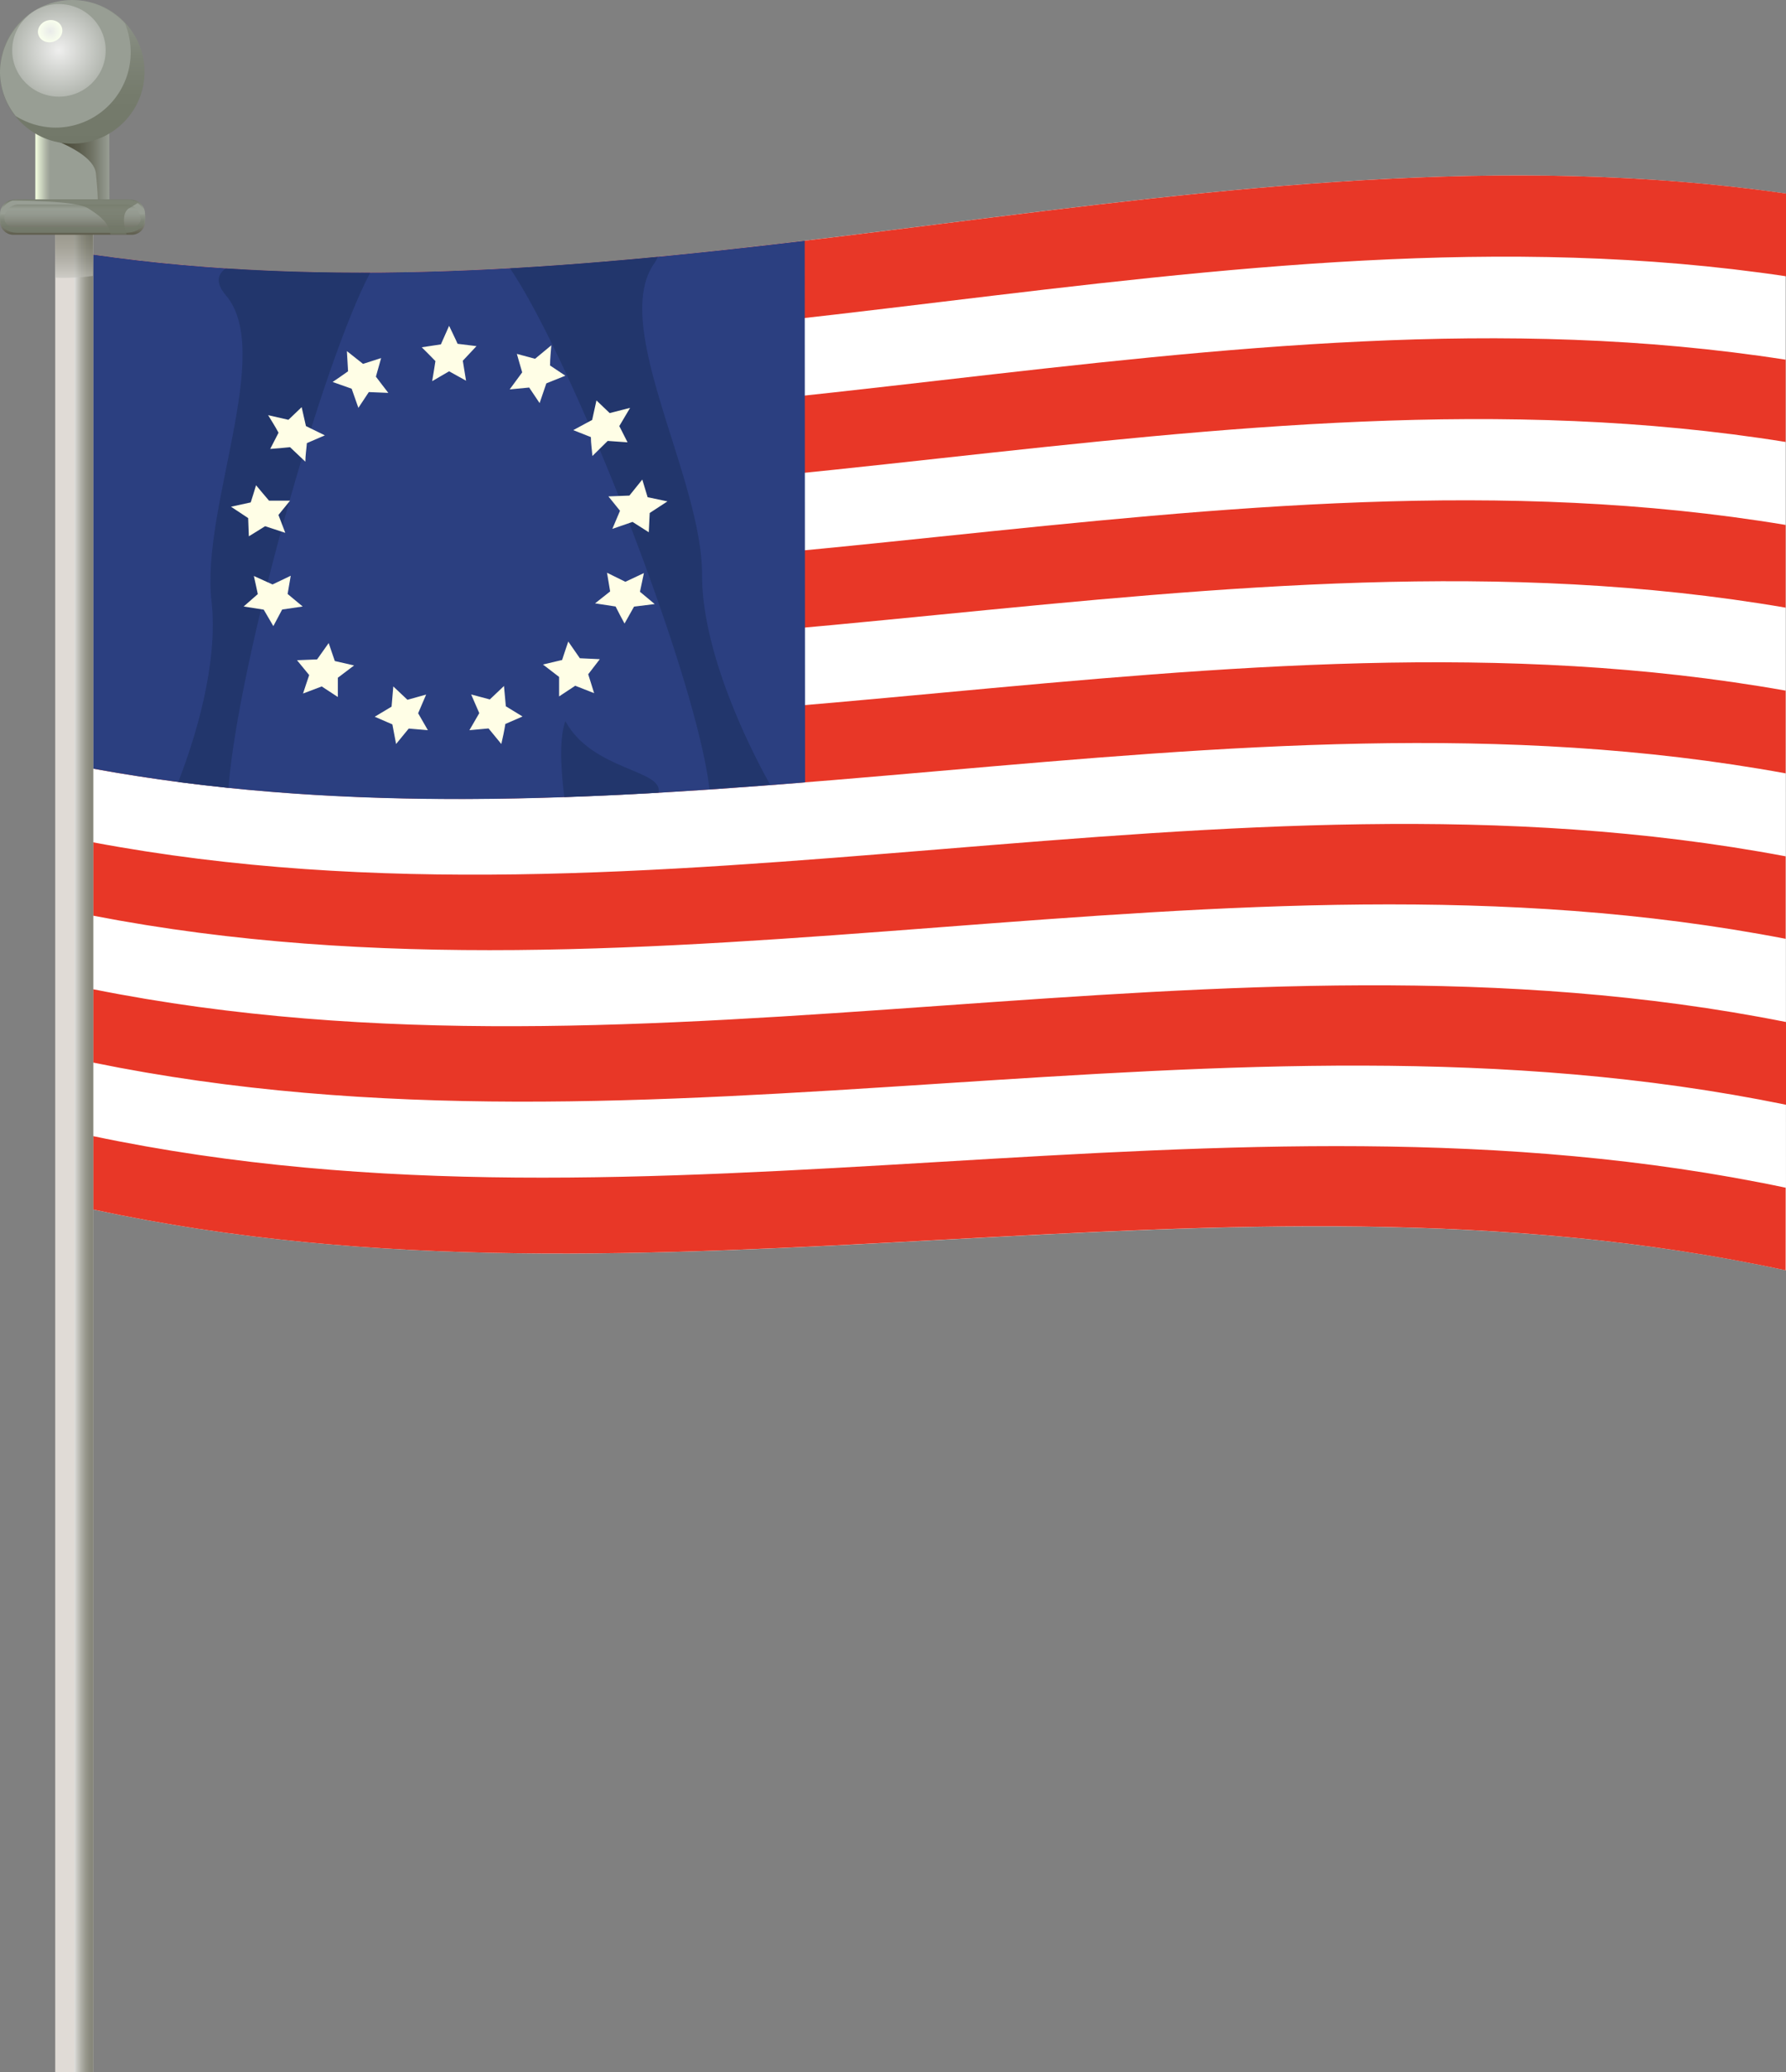 <svg xmlns="http://www.w3.org/2000/svg" xmlns:xlink="http://www.w3.org/1999/xlink" viewBox="0 0 153.94 178.58"><rect x="0" y="0" width="153.94" height="178.58" fill="#808080" stroke="none"/><defs><style>.cls-1{fill:#fff;}.cls-2{fill:#e83727;}.cls-3{fill:#2b3f80;}.cls-4{fill:#1d3162;opacity:0.64;}.cls-5{fill:#fffee6;}.cls-6{fill:#e0dbd6;}.cls-7{fill:url(#linear-gradient);}.cls-8{fill:#989e94;}.cls-9{fill:url(#linear-gradient-2);}.cls-10{fill:url(#linear-gradient-3);}.cls-11{fill:url(#linear-gradient-4);}.cls-12{fill:url(#radial-gradient);}.cls-13{opacity:0.6;fill:url(#linear-gradient-5);}.cls-14{fill:url(#radial-gradient-2);}.cls-15{fill:url(#linear-gradient-6);}.cls-16{fill:url(#linear-gradient-7);}.cls-17{fill:#727869;fill-opacity:0.7;}</style><linearGradient id="linear-gradient" x1="6.4" y1="99.06" x2="8.03" y2="99.06" gradientUnits="userSpaceOnUse"><stop offset="0" stop-color="#dfdfdc"/><stop offset="0.12" stop-color="#cecec9"/><stop offset="0.37" stop-color="#aeaea6"/><stop offset="0.61" stop-color="#98988d"/><stop offset="0.82" stop-color="#8a8a7e"/><stop offset="1" stop-color="#858579"/></linearGradient><linearGradient id="linear-gradient-2" x1="3.05" y1="14.26" x2="4.32" y2="14.26" gradientUnits="userSpaceOnUse"><stop offset="0.01" stop-color="#f5ffe1"/><stop offset="0.35" stop-color="#d0d9c3"/><stop offset="0.78" stop-color="#a8aea1"/><stop offset="1" stop-color="#989e94"/></linearGradient><linearGradient id="linear-gradient-3" x1="3.05" y1="13.27" x2="9.42" y2="13.27" gradientUnits="userSpaceOnUse"><stop offset="0" stop-color="#42412f"/><stop offset="0.23" stop-color="#454432"/><stop offset="0.42" stop-color="#4e4e3d"/><stop offset="0.6" stop-color="#5c5e4e"/><stop offset="0.77" stop-color="#717466"/><stop offset="0.93" stop-color="#8c9186"/><stop offset="1" stop-color="#989e94"/></linearGradient><linearGradient id="linear-gradient-4" x1="6.23" y1="12.37" x2="6.23" gradientUnits="userSpaceOnUse"><stop offset="0" stop-color="#727869"/><stop offset="0.33" stop-color="#757b6c"/><stop offset="0.61" stop-color="#7e8477"/><stop offset="0.87" stop-color="#8d9388"/><stop offset="1" stop-color="#989e94"/></linearGradient><radialGradient id="radial-gradient" cx="5.08" cy="7.47" r="4.03" gradientTransform="translate(0 -3.07) scale(1 0.99)" gradientUnits="userSpaceOnUse"><stop offset="0" stop-color="#efefee"/><stop offset="1" stop-color="#b3b7b0"/></radialGradient><linearGradient id="linear-gradient-5" x1="6.4" y1="23.97" x2="6.4" y2="19.53" gradientUnits="userSpaceOnUse"><stop offset="0" stop-color="#c2c2bc"/><stop offset="0.11" stop-color="#b3b3ab"/><stop offset="0.37" stop-color="#939388"/><stop offset="0.6" stop-color="#7d7d6f"/><stop offset="0.82" stop-color="#6f6f60"/><stop offset="1" stop-color="#6a6a5b"/></linearGradient><radialGradient id="radial-gradient-2" cx="4.32" cy="5.81" r="1.01" gradientTransform="matrix(0.96, 0.28, -0.27, 0.95, 1.75, -4.04)" gradientUnits="userSpaceOnUse"><stop offset="0.01" stop-color="#e9ebe9"/><stop offset="0.99" stop-color="#f9ffed"/></radialGradient><linearGradient id="linear-gradient-6" x1="6.26" y1="20.23" x2="6.26" y2="17.21" gradientUnits="userSpaceOnUse"><stop offset="0" stop-color="#5d5c4c"/><stop offset="0.18" stop-color="#737467"/><stop offset="0.39" stop-color="#878b80"/><stop offset="0.58" stop-color="#94998f"/><stop offset="0.74" stop-color="#989e94"/><stop offset="1" stop-color="#727869"/><stop offset="1" stop-color="#787f6f"/><stop offset="1" stop-color="#9fa694"/><stop offset="1" stop-color="#bfc6b2"/><stop offset="1" stop-color="#d8dfc9"/><stop offset="1" stop-color="#e9f1da"/><stop offset="1" stop-color="#f4fce4"/><stop offset="1" stop-color="#f7ffe7"/></linearGradient><linearGradient id="linear-gradient-7" x1="6.26" y1="20.1" x2="6.26" y2="17.21" gradientUnits="userSpaceOnUse"><stop offset="0" stop-color="#727869"/><stop offset="0.19" stop-color="#757b6c"/><stop offset="0.36" stop-color="#7e8477"/><stop offset="0.52" stop-color="#8e9489"/><stop offset="0.59" stop-color="#989e94"/><stop offset="0.96" stop-color="#989e94"/><stop offset="0.99" stop-color="#989e94"/></linearGradient></defs><title>batsyross</title><g id="Layer_2" data-name="Layer 2"><g id="batsy_ross" data-name="batsy ross"><g id="batsyross"><g id="besty_ross" data-name="besty ross"><path id="base" class="cls-1" d="M153.94,109.48C105.31,99,56.67,114.74,8,104.23V21.94c48.64,7,97.28-12.26,145.91-5.26Z"/><g id="red_line" data-name="red line"><path class="cls-2" d="M8,72.59v6.32c48.64,9.43,97.28-7.41,145.91,2V73.8C105.31,64.64,56.67,81.75,8,72.59Z"/><path class="cls-2" d="M153.94,23.81V16.68C105.31,9.68,56.67,28.94,8,21.94v6.32C56.67,35.53,105.31,16.54,153.94,23.81Z"/><path class="cls-2" d="M153.94,95.21V88.08C105.31,78.38,56.67,95,8,85.25v6.32C56.67,101.54,105.31,85.24,153.94,95.21Z"/><path class="cls-2" d="M8,97.91v6.32c48.64,10.51,97.28-5.25,145.91,5.25v-7.12C105.31,92.12,56.67,108.15,8,97.91Z"/><path class="cls-2" d="M8,59.92v6.32c48.64,8.89,97.28-8.48,145.91.41V59.52C105.31,50.9,56.67,68.54,8,59.92Z"/><path class="cls-2" d="M8,34.6v6.32c48.64,7.81,97.28-10.64,145.91-2.83V31C105.31,23.42,56.67,42.14,8,34.6Z"/><path class="cls-2" d="M8,47.26v6.32c48.64,8.35,97.28-9.56,145.91-1.21V45.24C105.31,37.16,56.67,55.34,8,47.26Z"/></g><path id="blue" class="cls-3" d="M69.39,67.43C48.94,69.08,28.49,70,8,66.24V21.94c20.46,2.94,40.91,1.24,61.36-1.19Z"/><g id="shadow"><path class="cls-4" d="M19.46,23.13c-.75.53-.87,1.28,0,2.31,4.19,4.87-2.15,18.38-1.23,26.34.62,5.41-1.45,12-2.87,15.62,1.45.18,2.89.35,4.33.5.87-11,8.1-36.64,12.22-44.4C27.77,23.51,23.62,23.4,19.46,23.13Z"/></g><g id="shadow-2" data-name="shadow"><path class="cls-4" d="M56.7,22.13c-4.25.41-8.5.75-12.74,1C49.31,31,60,58.11,61.15,68c1.74-.11,3.48-.24,5.23-.37-1.29-2.31-5.89-11-5.87-18.14,0-8.3-7.84-21.25-4.18-26.7A3.19,3.19,0,0,0,56.7,22.13Z"/></g><g id="shadow-3" data-name="shadow"><path class="cls-4" d="M48.73,62.15c-.48,1.31-.45,3.7-.09,6.55,2.71-.1,5.42-.22,8.12-.38C57.21,66.31,51.06,66.44,48.73,62.15Z"/></g><path id="stars" class="cls-5" d="M38.71,28.08c.24.52.49,1,.73,1.55l1.63.2-1.18,1.26c.09.58.19,1.15.28,1.72L38.71,32c-.48.29-1,.57-1.46.85.1-.57.19-1.15.28-1.73-.39-.4-.78-.8-1.18-1.19L38,29.68C38.23,29.15,38.47,28.62,38.71,28.08ZM30,32c-.44.31-.88.62-1.33.92l1.64.58.58,1.65.9-1.36,1.68.07c-.36-.47-.72-.93-1.07-1.4l.45-1.6-1.56.5L29.9,30.26Zm-6,5.31-.71,1.38q.86-.06,1.71-.15l1.32,1.25c0-.54.09-1.07.13-1.6L28,37.52l-1.63-.8c-.12-.55-.25-1.09-.37-1.63l-1.14,1.09-1.75-.4C23.42,36.28,23.73,36.78,24,37.28Zm-2.61,7.34.06,1.57c.47-.28.93-.58,1.4-.87l1.74.57L24,44.38l1-1.23-1.81,0c-.38-.44-.75-.89-1.12-1.33-.15.49-.3,1-.46,1.48l-1.7.37Zm1.34,7.89.83,1.42.76-1.43,1.77-.26-1.3-1.08.27-1.57-1.57.75-1.61-.73c.11.52.23,1,.34,1.56L21,52.27Zm5,6.62,1.39.91c0-.56,0-1.11,0-1.66l1.4-1.06-1.66-.38c-.17-.51-.35-1-.53-1.55l-1,1.41-1.73.07,1.05,1.28c-.18.53-.36,1.06-.53,1.59Zm7.5,3.63,1.65.14-.84-1.46.69-1.61-1.61.45-1.22-1.15-.15,1.74-1.45.87,1.52.66c.1.56.21,1.13.32,1.69Zm8.29-.38,1.52-.66-1.44-.88c-.06-.59-.11-1.17-.16-1.75l-1.22,1.16-1.61-.43c.23.53.46,1.07.7,1.61-.29.49-.57,1-.85,1.47l1.65-.15,1.1,1.34C43.35,63.52,43.46,63,43.56,62.38Zm7.18-4.3,1-1.3-1.72-.08-1-1.44c-.18.53-.36,1.06-.53,1.59l-1.65.39,1.39,1.07c0,.56,0,1.12,0,1.68l1.39-.92,1.63.64ZM55.16,51c.12-.54.23-1.07.34-1.61l-1.6.75-1.58-.78.27,1.61L51.29,52l1.77.27c.25.49.51,1,.77,1.47l.82-1.46,1.78-.22Zm.66-8.15-.46-1.52-1.11,1.38-1.81.07,1,1.24-.66,1.56,1.74-.6,1.4.89L56,44.21l1.53-1ZM52.55,35.6l-1.14-1.09c-.12.56-.25,1.12-.37,1.68l-1.63.88,1.52.6c0,.54.09,1.08.13,1.63L52.38,38l1.71.12c-.24-.47-.47-.94-.71-1.4l.93-1.57Zm-6.43-4.68-1.57-.42c.15.53.3,1.06.46,1.59l-1.08,1.47,1.68-.16.9,1.34c.19-.57.39-1.13.58-1.7l1.64-.66-1.32-.88c0-.58.07-1.16.11-1.74Z"/></g><rect id="stick" class="cls-6" x="4.76" y="19.53" width="3.27" height="159.05"/><rect id="shadow_stick" class="cls-7" x="6.4" y="19.53" width="1.64" height="159.05"/><rect id="support" class="cls-8" x="3.05" y="8.72" width="6.37" height="8.49"/><rect id="shade" class="cls-9" x="3.05" y="11.2" width="1.28" height="6.12"/><path id="shadow-4" data-name="shadow" class="cls-10" d="M9.42,9.48a22.25,22.25,0,0,0-6.37.19v1.77c2,.69,5.07,1.9,5.22,3.53.11,1.1.15,1.8.16,2.24h1Z"/><ellipse id="shadow-5" data-name="shadow" class="cls-11" cx="6.23" cy="6.19" rx="6.23" ry="6.19"/><path id="top_2" data-name="top 2" class="cls-8" d="M0,6.19A6.16,6.16,0,0,0,1.35,10a6.6,6.6,0,0,0,3.41,1,6.49,6.49,0,0,0,6-9A6.24,6.24,0,0,0,0,6.19Z"/><ellipse id="top" class="cls-12" cx="5.08" cy="4.34" rx="4.03" ry="3.99"/><path class="cls-13" d="M4.76,23.93A18.8,18.8,0,0,0,8,23.78V19.53H4.76Z"/><ellipse id="top-2" data-name="top" class="cls-14" cx="4.32" cy="2.69" rx="1.06" ry="0.95" transform="translate(-0.57 1.29) rotate(-15.98)"/><path id="base-2" data-name="base" class="cls-15" d="M1.27,17.21h10a1.24,1.24,0,0,1,1.24,1.24v.63a1.15,1.15,0,0,1-1.15,1.15H1.17A1.15,1.15,0,0,1,0,19.08v-.63a1.24,1.24,0,0,1,1.24-1.24Z"/><path id="edge" class="cls-16" d="M11,17.21H1.56A1.55,1.55,0,0,0,0,18.76v0c0,.86.66,1.3,1.52,1.3h9.34c.89,0,1.65-.47,1.65-1.34h0A1.55,1.55,0,0,0,11,17.21Zm1.13,1.59c0,.65-.52.79-1.17.79H1.56c-.65,0-1.17-.15-1.17-.79v0a1.17,1.17,0,0,1,1.17-1.17h9.35a1.17,1.17,0,0,1,1.17,1.17Z"/><path id="shadow-6" data-name="shadow" class="cls-17" d="M10.93,17.18H1.63a1.56,1.56,0,0,0-.57.11c1.75,0,5.59.08,6.51.65,1.1.69,1.83,1.28,1.95,2.29h1.39c-.17-.58-.49-1.87.23-2.29.28-.16.52-.31.73-.45A1.63,1.63,0,0,0,10.93,17.18Z"/></g></g></g></svg>